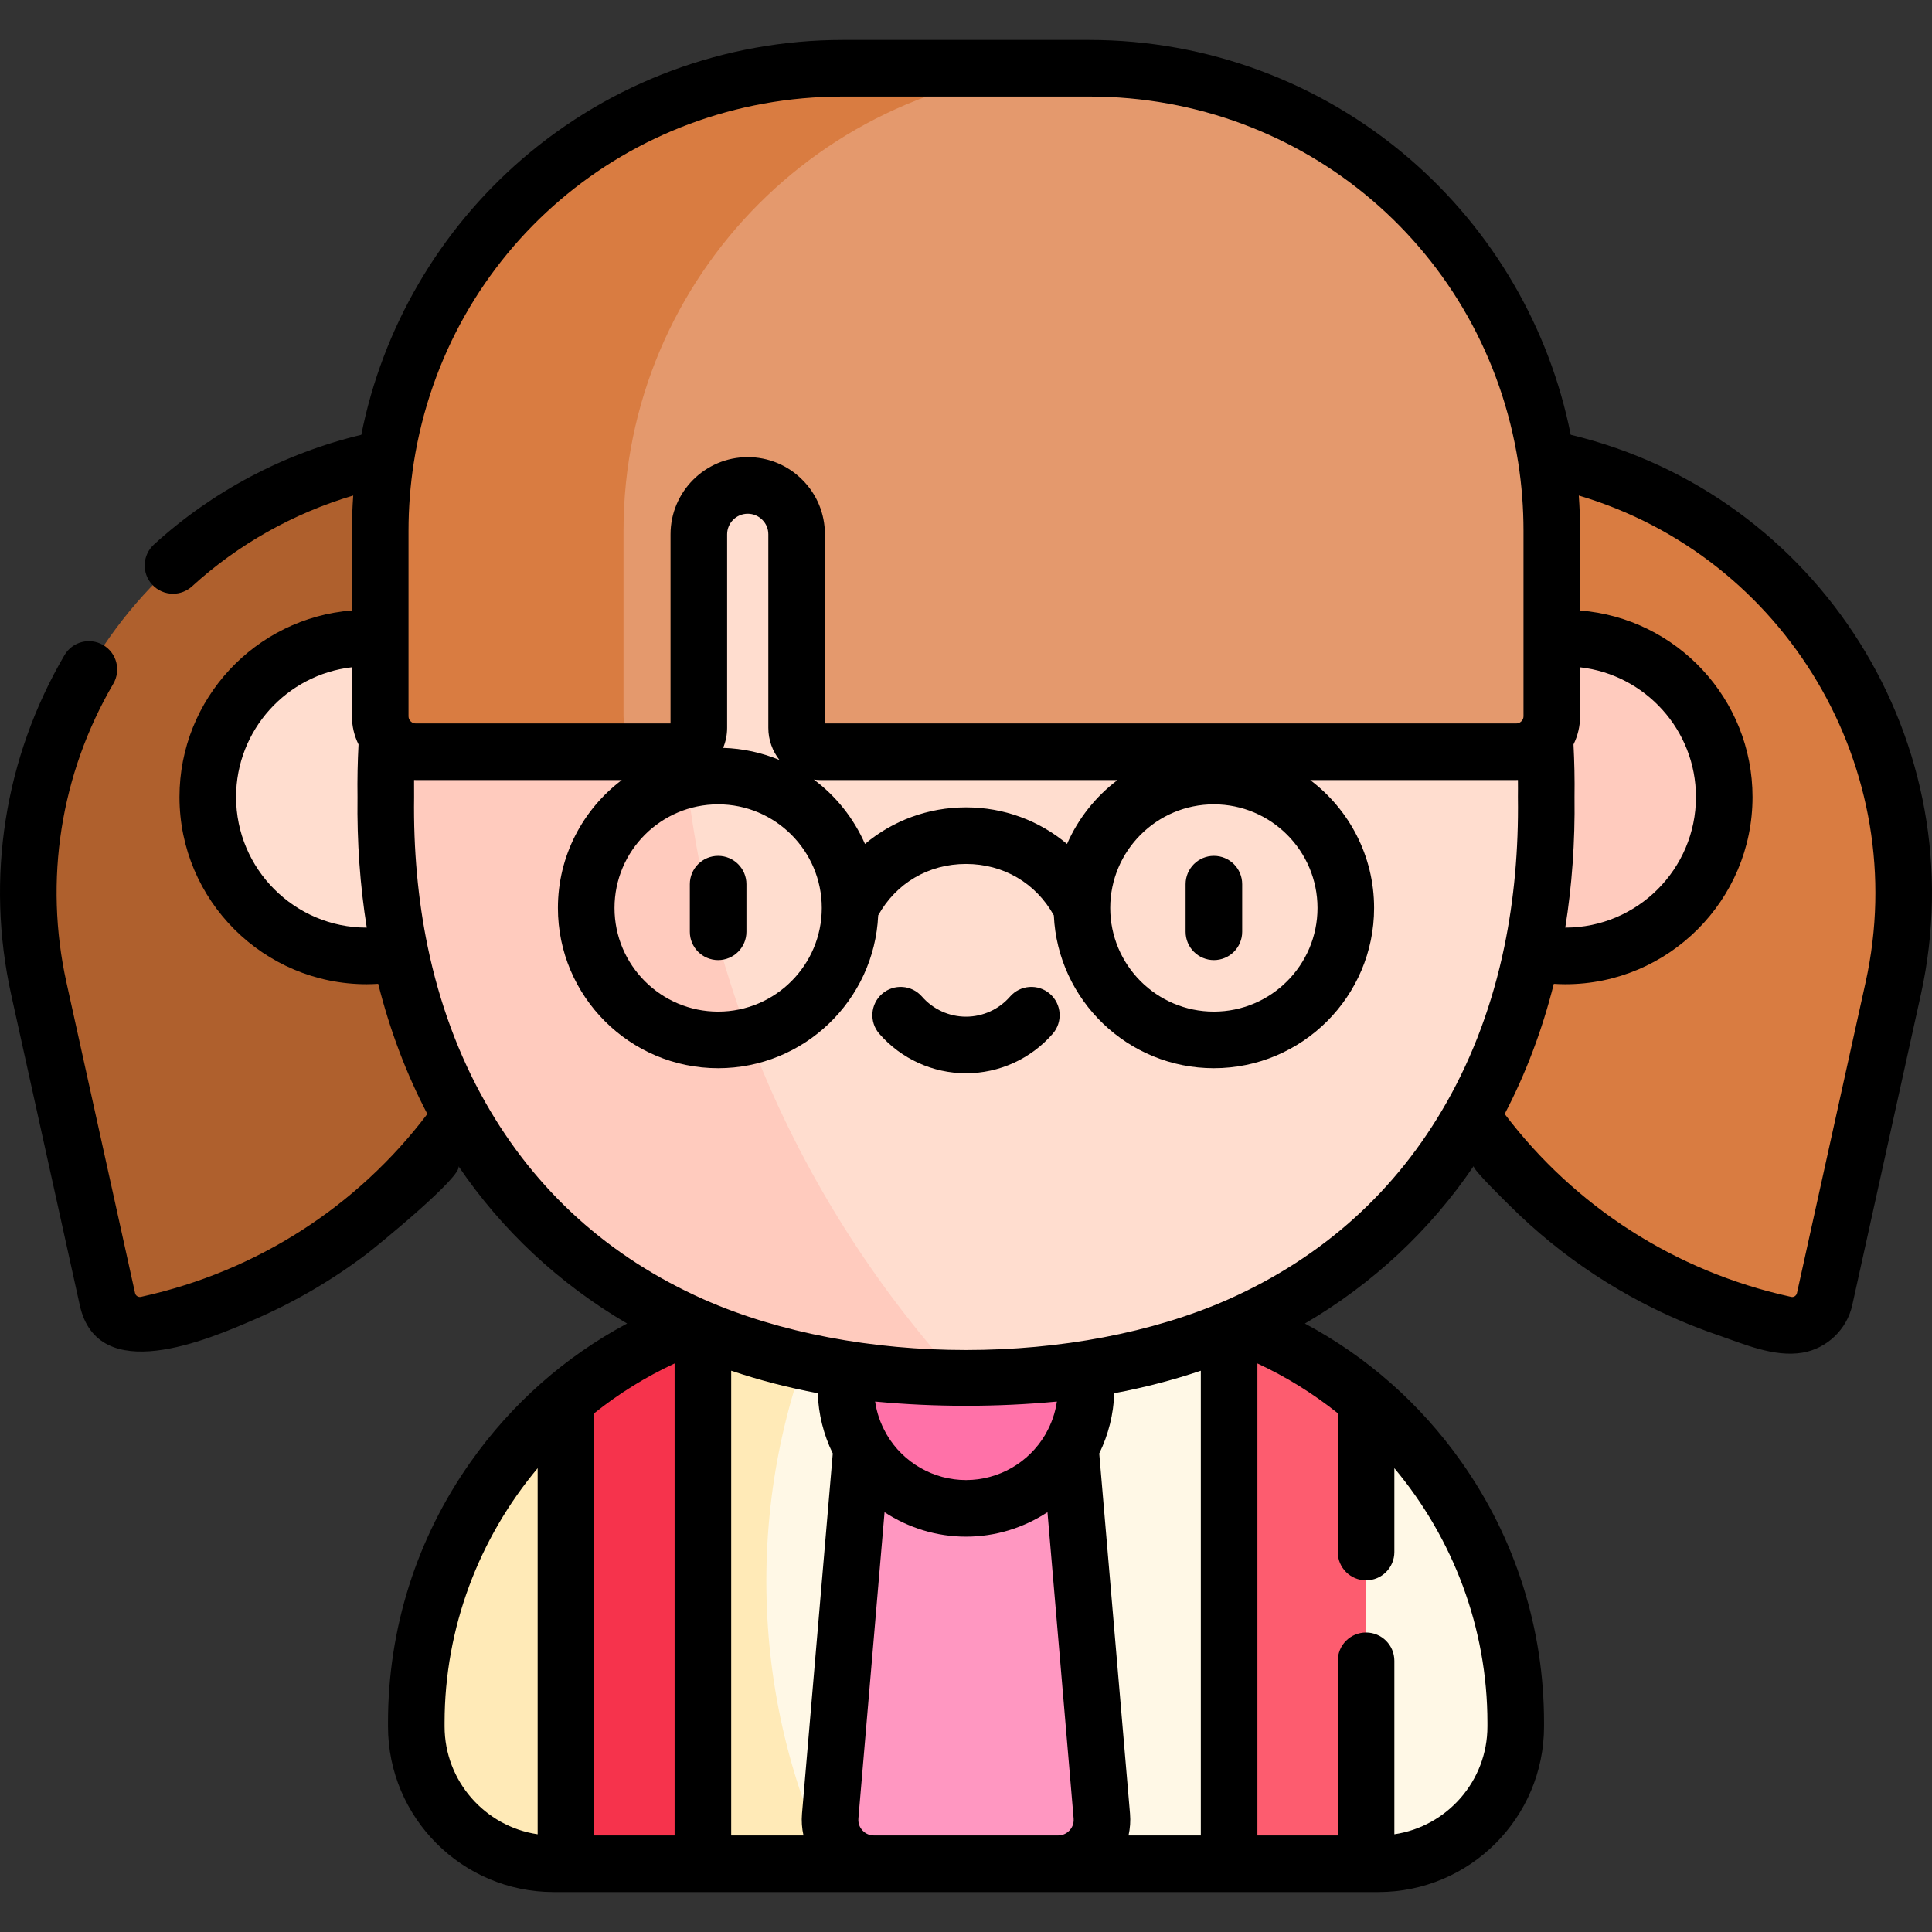 <svg id="Capa_1" enable-background="new 0 0 512.103 512.103" height="512" viewBox="0 0 512.103 512.103" width="512" xmlns="http://www.w3.org/2000/svg"><rect x="0" y="0" width="512.103" height="512.103" fill="#333333" stroke="none"/><g><g><g><path d="m365.361 494.015h-218.613c-20.105 0-36.404-16.299-36.404-36.404v-.997c0-62.109 50.349-112.458 112.458-112.458h66.506c62.109 0 112.458 50.349 112.458 112.458v.997c-.001 20.105-16.3 36.404-36.405 36.404z" fill="#fff8e6"/><path d="m203.132 419.085c0-26.774 5.97-52.151 16.633-74.888-60.705 1.609-109.421 51.323-109.421 112.416v.997c0 20.105 16.299 36.404 36.404 36.404h73.037c-10.676-22.747-16.653-48.138-16.653-74.929z" fill="#ffeab7"/></g><path d="m150.016 494.015h36.301v-143.713c-13.431 4.634-25.71 11.734-36.301 20.76z" fill="#f6334c"/><path d="m280.453 494.015h-48.798c-6.818 0-12.176-5.834-11.597-12.628l8.951-104.97h54.09l8.951 104.97c.579 6.794-4.778 12.628-11.597 12.628z" fill="#ff97c1"/><circle cx="256.054" cy="367.972" fill="#ff71a8" r="31.838"/><path d="m325.792 494.015h36.302v-122.954c-10.591-9.025-22.871-16.125-36.302-20.76z" fill="#fd5c6f"/><path d="m39.376 350.986-.396.087c-4.754 1.05-9.459-1.953-10.509-6.706l-18.192-82.36c-13.984-63.311 26.003-125.971 89.314-139.955l28.571-6.311 15.771 71.401c16.372 74.118-30.441 147.473-104.559 163.844z" fill="#af602d"/><path d="m472.732 350.986.396.087c4.754 1.05 9.459-1.953 10.509-6.706l18.192-82.36c13.984-63.311-26.003-125.971-89.314-139.955l-28.571-6.311-15.771 71.401c-16.371 74.118 30.442 147.473 104.559 163.844z" fill="#d97c41"/><circle cx="97.193" cy="211.259" fill="#ffddcf" r="42.119"/><circle cx="414.916" cy="211.259" fill="#ffcbbe" r="42.119"/><g><path d="m409.842 211.258c1.324 94.054-59.734 155.112-153.788 153.788-94.054 1.324-155.112-59.735-153.788-153.788-1.325-94.054 59.735-155.115 153.788-153.788 94.054-1.324 155.113 59.734 153.788 153.788z" fill="#ffddcf"/><path d="m180.155 173.85c0-38.752 7.752-75.69 21.768-109.367-62.615 18.496-100.706 72.283-99.656 146.775-1.314 93.32 58.793 154.148 151.602 153.796-45.806-50.548-73.714-117.616-73.714-191.204z" fill="#ffcbbe"/></g><g><path d="m288.754 18.088h-65.4c-67.696 0-122.574 54.878-122.574 122.574v49.173c0 5.205 4.22 9.425 9.425 9.425h68.699c3.497 0 6.331-2.834 6.331-6.331v-51.3c0-7.157 5.802-12.96 12.96-12.96 7.157 0 12.96 5.802 12.96 12.96v51.3c0 3.497 2.834 6.331 6.331 6.331h184.417c5.205 0 9.425-4.22 9.425-9.425v-49.173c0-67.696-54.878-122.574-122.574-122.574z" fill="#e4996d"/><g><path d="m165.271 189.835v-49.173c0-67.696 54.878-122.574 122.574-122.574h-64.49c-67.696 0-122.574 54.878-122.574 122.574v49.173c0 5.205 4.22 9.425 9.425 9.425h64.49c-5.205 0-9.425-4.22-9.425-9.425z" fill="#d97c41"/></g></g></g><g><path d="m190.351 254.484c4.142 0 7.5-3.358 7.5-7.5v-12.625c0-4.142-3.358-7.5-7.5-7.5s-7.5 3.358-7.5 7.5v12.625c0 4.142 3.358 7.5 7.5 7.5z"/><path d="m321.758 254.484c4.142 0 7.5-3.358 7.5-7.5v-12.625c0-4.142-3.358-7.5-7.5-7.5s-7.5 3.358-7.5 7.5v12.625c0 4.142 3.358 7.5 7.5 7.5z"/><path d="m278.304 263.435c-3.123-2.721-7.86-2.396-10.582.727-2.946 3.38-7.198 5.319-11.668 5.319s-8.722-1.938-11.668-5.319c-2.721-3.123-7.459-3.448-10.582-.727s-3.448 7.458-.727 10.582c5.795 6.65 14.169 10.464 22.977 10.464 8.807 0 17.182-3.814 22.977-10.464 2.721-3.123 2.396-7.861-.727-10.582z"/><path d="m416.339 115.245c-5.621-28.31-20.639-54.117-42.664-73.116-23.579-20.337-53.737-31.538-84.92-31.538h-65.4c-31.183 0-61.341 11.201-84.92 31.538-22.027 19-37.045 44.808-42.666 73.125-20.501 4.922-39.47 14.939-54.973 29.086-3.06 2.792-3.277 7.536-.485 10.595 1.479 1.622 3.507 2.445 5.542 2.445 1.805 0 3.615-.647 5.053-1.96 12.203-11.135 26.851-19.364 42.723-24.076-.219 3.102-.344 6.213-.344 9.317v21.148c-25.538 2.002-45.71 23.408-45.71 49.452 0 27.361 22.259 49.62 49.62 49.62 1.02 0 2.038-.043 3.055-.107 3.076 12.272 7.443 23.83 13.024 34.499-18.613 24.589-45.26 41.705-75.585 48.4l-.32.074c-.71.16-1.416-.289-1.571-.994l-18.19-82.36c-5.988-27.104-1.576-55.216 12.425-79.158 2.091-3.576.888-8.169-2.688-10.26-3.577-2.092-8.17-.887-10.26 2.688-15.914 27.212-20.929 59.163-14.124 89.966 0 0 18.179 82.312 18.19 82.362 4.779 21.637 33.873 9.152 46.415 3.705 10.521-4.569 20.493-10.395 29.637-17.321 2.522-1.91 25.885-20.948 24.284-23.31 11.582 17.089 26.775 31.245 44.737 41.752-16.417 8.768-30.575 21.239-41.475 36.675-14.33 20.294-21.905 44.195-21.905 69.12v1c0 24.207 19.693 43.9 43.9 43.9h218.62c24.207 0 43.9-19.693 43.9-43.9v-1c0-24.925-7.575-48.826-21.905-69.12-10.9-15.437-25.064-27.902-41.483-36.67 17.966-10.508 33.163-24.666 44.746-41.757-.485.716 8.687 9.637 9.633 10.578 3.432 3.413 7.035 6.655 10.791 9.707 7.492 6.087 15.596 11.418 24.151 15.889 6.444 3.367 13.143 6.246 20.02 8.605 7.016 2.407 14.948 5.959 22.538 4.706 6.468-1.068 11.793-6.176 13.203-12.56 0 0 18.189-82.359 18.189-82.359 14.694-66.504-26.836-132.561-92.808-148.386zm1.006 96.021c.067-4.675-.03-9.351-.27-13.945 1.144-2.312 1.749-4.852 1.749-7.49v-12.952c17.254 1.949 30.71 16.616 30.71 34.382 0 19.089-15.53 34.62-34.62 34.62-.007 0-.013-.001-.02-.001 1.775-11.086 2.609-22.687 2.451-34.614zm-309.061-70.605c0-6.037.471-12.106 1.399-18.034 8.85-56.227 56.655-97.036 113.671-97.036h65.4c57.016 0 104.821 40.81 113.67 97.03.929 5.934 1.4 12.003 1.4 18.04v49.17c0 .43-.126.816-.375 1.151-.175.234-.674.779-1.545.779h-183.25v-50.13c0-5.477-2.134-10.617-5.985-14.452-3.857-3.875-8.998-6.008-14.475-6.008-11.282 0-20.46 9.178-20.46 20.46v50.13h-67.53c-.871 0-1.37-.545-1.544-.779-.001-.001-.001-.002-.002-.002-.248-.333-.374-.719-.374-1.149zm240.94 100.01c0 15.147-12.323 27.47-27.47 27.47s-27.47-12.323-27.47-27.47 12.323-27.47 27.47-27.47 27.47 12.323 27.47 27.47zm-66.392-16.967c-7.342-6.175-16.722-9.7-26.778-9.7-10.055 0-19.433 3.529-26.777 9.701-2.975-6.797-7.671-12.675-13.545-17.067.576.073 1.158.124 1.753.124h78.734c-5.8 4.377-10.44 10.207-13.387 16.942zm-76.228-22.265c-4.624-1.922-9.658-3.042-14.93-3.204.681-1.634 1.061-3.425 1.061-5.303v-51.3c0-3.011 2.449-5.46 5.46-5.46 1.458 0 2.823.565 3.868 1.615 1.026 1.022 1.592 2.388 1.592 3.845v51.3c0 3.208 1.108 6.158 2.949 8.507zm-16.25 11.762c15.147 0 27.47 12.323 27.47 27.47s-12.323 27.47-27.47 27.47-27.47-12.323-27.47-27.47 12.323-27.47 27.47-27.47zm-127.78-1.94c0-17.767 13.455-32.444 30.71-34.393v12.963c0 2.638.605 5.178 1.749 7.49-.24 4.594-.337 9.27-.27 13.945-.158 11.927.677 23.527 2.451 34.615-.007 0-.013.001-.02.001-19.089-.001-34.62-15.531-34.62-34.621zm255.721 275.25h-19.161c.416-1.874.559-3.815.393-5.758l-8.155-95.494c2.438-4.968 3.793-10.42 3.98-15.968 7.924-1.487 15.599-3.479 22.943-5.962zm-83.225-106.208c-.053-.103-.108-.205-.166-.306-1.525-2.667-2.508-5.511-2.939-8.494 15.981 1.502 32.195 1.5 48.178 0-.431 2.982-1.414 5.828-2.939 8.494-.057.1-.112.2-.164.303-4.364 7.417-12.375 12.011-20.986 12.011-8.609 0-16.619-4.593-20.984-12.008zm-18.313-11.012c.187 5.548 1.543 10.999 3.98 15.968l-8.156 95.494c-.166 1.944-.023 3.884.393 5.758h-19.161v-123.184c7.358 2.487 15.028 4.479 22.944 5.964zm-59.243 117.22v-111.918c6.579-5.256 13.71-9.672 21.3-13.191v125.109zm-39.67-28.9v-1c0-25.126 9.129-48.894 24.67-67.449v97.037c-13.937-2.054-24.67-14.089-24.67-28.588zm113.811 28.9c-1.587 0-2.595-.84-3.055-1.341-.458-.499-1.207-1.57-1.072-3.141l6.935-81.204c6.319 4.151 13.801 6.486 21.592 6.486 7.792 0 15.273-2.335 21.592-6.486l6.935 81.204c.134 1.571-.614 2.642-1.072 3.141-.46.501-1.468 1.341-3.055 1.341zm162.609-29.9v1c0 14.499-10.733 26.534-24.67 28.587v-45.983c0-4.142-3.358-7.5-7.5-7.5s-7.5 3.358-7.5 7.5v46.295h-21.3v-125.108c7.589 3.519 14.721 7.935 21.3 13.191v36.793c0 4.142 3.358 7.5 7.5 7.5s7.5-3.358 7.5-7.5v-22.224c15.541 18.555 24.67 42.323 24.67 67.449zm-68.632-112.221c-40.452 17.932-98.672 17.941-139.155 0-25.075-11.17-44.531-28.735-57.829-52.208-7.026-12.389-12.167-26.27-15.28-41.254-2.582-12.442-3.794-25.753-3.604-39.563.001-.071.001-.143 0-.215-.022-1.469-.02-2.936-.008-4.402.15.004.299.013.449.013h54.614c-10.277 7.759-16.934 20.07-16.934 33.91 0 23.418 19.052 42.47 42.47 42.47 22.759 0 41.39-17.996 42.42-40.505 4.763-8.561 13.354-13.632 23.28-13.632 9.925 0 18.517 5.071 23.28 13.632 1.03 22.509 19.661 40.505 42.42 40.505 23.418 0 42.47-19.052 42.47-42.47 0-13.84-6.657-26.151-16.934-33.91h54.614c.148 0 .295-.009.443-.013.011 1.466.02 2.933-.002 4.401-.001.072-.001.144 0 .215.19 13.81-1.022 27.121-3.604 39.562-3.113 14.986-8.254 28.867-15.282 41.259-13.297 23.47-32.753 41.035-57.828 52.205zm168.869-83.996-18.189 82.358c-.156.706-.863 1.153-1.502 1.011l-.458-.105c-30.26-6.68-56.903-23.795-75.516-48.384 5.581-10.669 9.948-22.226 13.023-34.495 1.017.062 2.036.103 3.056.103 27.361 0 49.62-22.259 49.62-49.62 0-26.043-20.173-47.44-45.71-49.442v-21.158c0-3.103-.125-6.213-.344-9.315 54.746 16.224 88.524 72.45 76.02 129.047z"/></g></g></svg>